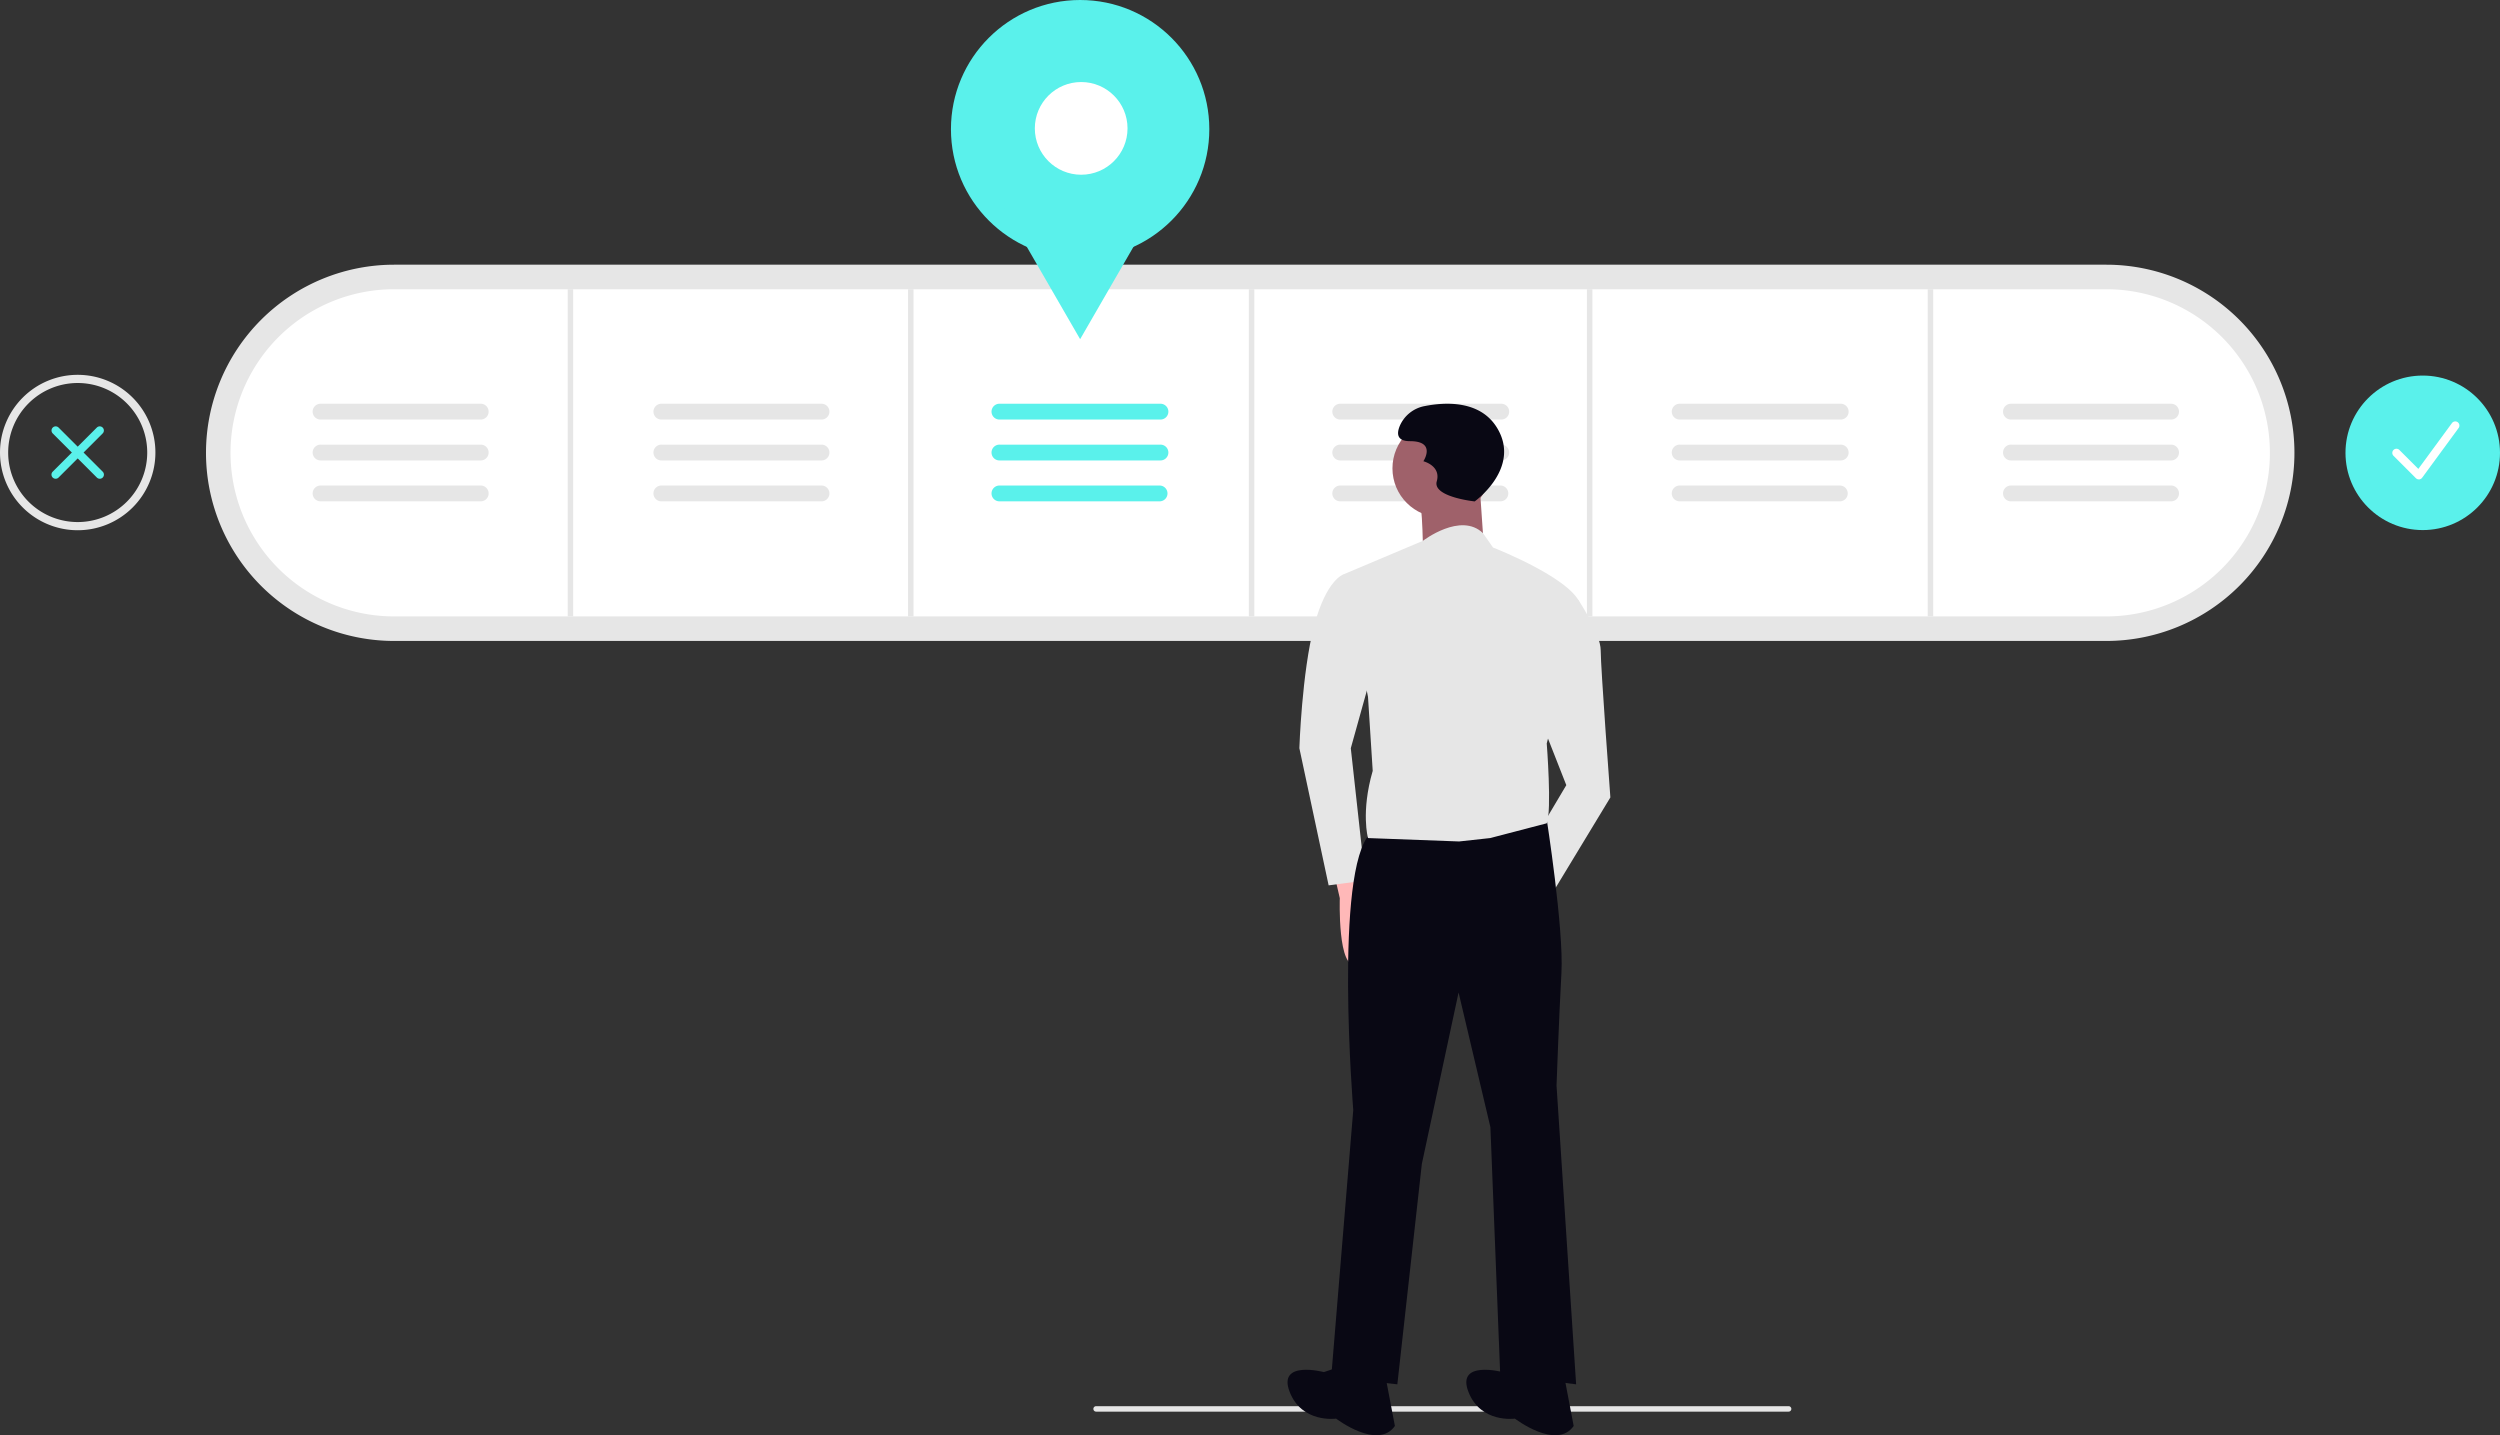 <svg xmlns="http://www.w3.org/2000/svg" width="916.951" height="526.412" viewBox="0 0 916.951 526.412" xmlns:xlink="http://www.w3.org/1999/xlink" role="img" artist="Katerina Limpitsouni" source="https://undraw.co/">
  <rect x="0" y="0" width="916.951" height="526.412" fill="#333333" stroke="none"/>
  <g id="Group_75" data-name="Group 75" transform="translate(-501.443 -281.12)">
    <path id="Path_1167-5157" data-name="Path 1167" d="M285.72,426.207a69,69,0,0,1,0-138h628a69,69,0,1,1,0,138Z" transform="translate(360.278 90)" fill="#e6e6e6"/>
    <path id="Path_1168-5158" data-name="Path 1168" d="M285.72,297.207a60,60,0,0,0,0,120h628a60,60,0,1,0,0-120Z" transform="translate(360.278 90)" fill="#fff"/>
    <rect id="Rectangle_349" data-name="Rectangle 349" width="2" height="120" transform="translate(709.665 387.207)" fill="#e6e6e6"/>
    <rect id="Rectangle_350" data-name="Rectangle 350" width="2" height="120" transform="translate(834.498 387.207)" fill="#e6e6e6"/>
    <rect id="Rectangle_351" data-name="Rectangle 351" width="2" height="120" transform="translate(959.498 387.207)" fill="#e6e6e6"/>
    <rect id="Rectangle_352" data-name="Rectangle 352" width="2" height="120" transform="translate(1083.498 387.207)" fill="#e6e6e6"/>
    <rect id="Rectangle_353" data-name="Rectangle 353" width="2" height="120" transform="translate(1208.498 387.207)" fill="#e6e6e6"/>
    <path id="Path_1169-5159" data-name="Path 1169" d="M383.9,339.207a2.9,2.9,0,1,0,0,5.791h58.74a2.9,2.9,0,0,0,.011-5.791Z" transform="translate(360.278 90)" fill="#e6e6e6"/>
    <path id="Path_1170-5160" data-name="Path 1170" d="M383.9,354.207a2.9,2.9,0,1,0,0,5.791h58.74a2.9,2.9,0,0,0,.011-5.791Z" transform="translate(360.278 90)" fill="#e6e6e6"/>
    <path id="Path_1171-5161" data-name="Path 1171" d="M383.9,369.207a2.9,2.9,0,1,0,0,5.791h58.74a2.9,2.9,0,0,0,.011-5.791Z" transform="translate(360.278 90)" fill="#e6e6e6"/>
    <path id="Path_1172-5162" data-name="Path 1172" d="M507.9,339.207a2.9,2.9,0,1,0,0,5.791h58.74a2.9,2.9,0,1,0,0-5.791Z" transform="translate(360.278 90)" fill="#5af1eb"/>
    <path id="Path_1173-5163" data-name="Path 1173" d="M507.9,354.207a2.9,2.9,0,1,0,0,5.791h58.74a2.9,2.9,0,1,0,0-5.791Z" transform="translate(360.278 90)" fill="#5af1eb"/>
    <path id="Path_1174-5164" data-name="Path 1174" d="M507.9,369.207a2.9,2.9,0,1,0,0,5.791h58.74a2.9,2.9,0,0,0,0-5.791Z" transform="translate(360.278 90)" fill="#5af1eb"/>
    <path id="Path_1175-5165" data-name="Path 1175" d="M632.9,339.207a2.9,2.9,0,1,0,0,5.791h58.74a2.9,2.9,0,1,0,0-5.791Z" transform="translate(360.278 90)" fill="#e6e6e6"/>
    <path id="Path_1176-5166" data-name="Path 1176" d="M632.9,354.207a2.9,2.9,0,1,0,0,5.791h58.74a2.9,2.9,0,1,0,0-5.791Z" transform="translate(360.278 90)" fill="#e6e6e6"/>
    <path id="Path_1177-5167" data-name="Path 1177" d="M632.9,369.207a2.9,2.9,0,1,0,0,5.791h58.74a2.9,2.9,0,0,0,0-5.791Z" transform="translate(360.278 90)" fill="#e6e6e6"/>
    <path id="Path_1178-5168" data-name="Path 1178" d="M757.4,339.207a2.9,2.9,0,1,0,0,5.791h58.74a2.9,2.9,0,1,0,0-5.791Z" transform="translate(360.278 90)" fill="#e6e6e6"/>
    <path id="Path_1179-5169" data-name="Path 1179" d="M757.4,354.207a2.9,2.9,0,1,0,0,5.791h58.74a2.9,2.9,0,1,0,0-5.791Z" transform="translate(360.278 90)" fill="#e6e6e6"/>
    <path id="Path_1180-5170" data-name="Path 1180" d="M757.4,369.207a2.9,2.9,0,1,0,0,5.791h58.74a2.9,2.9,0,0,0,0-5.791Z" transform="translate(360.278 90)" fill="#e6e6e6"/>
    <path id="Path_1181-5171" data-name="Path 1181" d="M878.9,339.207a2.9,2.9,0,1,0,0,5.791h58.74a2.9,2.9,0,0,0,0-5.791Z" transform="translate(360.278 90)" fill="#e6e6e6"/>
    <path id="Path_1182-5172" data-name="Path 1182" d="M878.9,354.207a2.9,2.9,0,1,0,0,5.791h58.74a2.9,2.9,0,0,0,0-5.791Z" transform="translate(360.278 90)" fill="#e6e6e6"/>
    <path id="Path_1183-5173" data-name="Path 1183" d="M878.9,369.207a2.9,2.9,0,1,0,0,5.791h58.74a2.9,2.9,0,0,0,0-5.791Z" transform="translate(360.278 90)" fill="#e6e6e6"/>
    <path id="Path_1184-5174" data-name="Path 1184" d="M258.9,339.207a2.9,2.9,0,1,0,0,5.791h58.74a2.9,2.9,0,0,0,.011-5.791Z" transform="translate(360.278 90)" fill="#e6e6e6"/>
    <path id="Path_1185-5175" data-name="Path 1185" d="M258.9,354.207a2.9,2.9,0,1,0,0,5.791h58.74a2.9,2.9,0,0,0,.011-5.791Z" transform="translate(360.278 90)" fill="#e6e6e6"/>
    <path id="Path_1186-5176" data-name="Path 1186" d="M258.9,369.207a2.9,2.9,0,1,0,0,5.791h58.74a2.9,2.9,0,0,0,.011-5.791Z" transform="translate(360.278 90)" fill="#e6e6e6"/>
    <circle id="Ellipse_218" data-name="Ellipse 218" cx="47.382" cy="47.382" r="47.382" transform="translate(850.233 281.12)" fill="#5af1eb"/>
    <path id="Path_1187-5177" data-name="Path 1187" d="M396.173,124.408,381.357,98.747,366.542,73.086H425.8L410.988,98.747Z" transform="translate(501.442 281.12)" fill="#5af1eb"/>
    <circle id="Ellipse_220" data-name="Ellipse 220" cx="28.335" cy="28.335" r="28.335" transform="translate(1361.722 418.871)" fill="#5af1eb"/>
    <circle id="Ellipse_219" data-name="Ellipse 219" cx="17" cy="17" r="17" transform="translate(880.998 311.207)" fill="#fff"/>
    <path id="Path_1188-5178" data-name="Path 1188" d="M1028.333,366.95a1.519,1.519,0,0,1-1.074-.445l-8.2-8.2a1.519,1.519,0,0,1,2.149-2.148l6.952,6.952,12.323-16.8a1.52,1.52,0,0,1,2.451,1.8l-13.37,18.232a1.521,1.521,0,0,1-1.109.617C1028.41,366.949,1028.371,366.95,1028.333,366.95Z" transform="translate(360.278 90)" fill="#fff"/>
    <path id="Path_1189-5179" data-name="Path 1189" d="M161.568,366.718a1.519,1.519,0,0,1-1.074-2.594l16.194-16.193a1.519,1.519,0,0,1,2.148,2.148l-16.194,16.193a1.514,1.514,0,0,1-1.074.445Z" transform="translate(360.278 90)" fill="#5af1eb"/>
    <path id="Path_1190-5180" data-name="Path 1190" d="M177.761,366.718a1.514,1.514,0,0,1-1.074-.445L160.494,350.08a1.519,1.519,0,0,1,2.148-2.148l16.193,16.193a1.519,1.519,0,0,1-1.074,2.594Z" transform="translate(360.278 90)" fill="#5af1eb"/>
    <path id="Path_1202-5181" data-name="Path 1202" d="M797.193,708.88h-254a1,1,0,0,1,0-2h254a1,1,0,0,1,0,2Z" transform="translate(360.278 90)" fill="#e6e6e6"/>
    <path id="Path_1203-5182" data-name="Path 1203" d="M169.665,385.6a28.5,28.5,0,1,1,28.5-28.5A28.5,28.5,0,0,1,169.665,385.6Zm0-54a25.5,25.5,0,1,0,25.5,25.5A25.5,25.5,0,0,0,169.665,331.6Z" transform="translate(360.278 90)" fill="#e6e6e6"/>
    <g id="Group_74" data-name="Group 74" transform="translate(973.686 429.206)">
      <path id="Path_1145-5183" data-name="Path 1145" d="M285.528,516.911l2.695,11.678s-.9,26.949,6.288,24.254,5.39-26.05,5.39-26.05l-6.288-11.678Z" transform="translate(-269.055 -347.24)" fill="#ffb8b8"/>
      <ellipse id="Ellipse_216" data-name="Ellipse 216" cx="17.966" cy="17.966" rx="17.966" ry="17.966" transform="translate(38.481 5.733)" fill="#9f616a"/>
      <path id="Path_1146-5184" data-name="Path 1146" d="M262.3,360.114l1.8,26.05-22.457,2.695s0-21.559-1.8-24.254S262.3,360.114,262.3,360.114Z" transform="translate(-191.932 -331.475)" fill="#9f616a"/>
      <path id="Path_1148-5185" data-name="Path 1148" d="M311.179,398.8l-19.762-.916s-6.29,1.791-10.8,18.855-5.429,44.91-5.429,44.91l10.736,50.314,13.476-1.785-5.347-48.512,9.011-32.331Z" transform="translate(-270.85 -335.316)" fill="#e6e6e6"/>
      <path id="Path_1149-5186" data-name="Path 1149" d="M197.338,404.954,207.078,408s8.212,12.244,8.206,18.532,3.546,53.9,3.546,53.9l-23.389,38.606-7.17-18.87,14.394-24.241L191.014,446.27Z" transform="translate(-100.421 -336.036)" fill="#e6e6e6"/>
      <path id="Path_1150-5187" data-name="Path 1150" d="M216.623,502.971l64.584-5.682s6.381,40.716,5.482,56.885-1.8,41.321-1.8,41.321l7.186,109.591-27.847-3.593-3.593-90.727L248.961,561.36l-13.474,62.88L226.5,705.086l-24.254-2.695,8.085-97.914S203.148,516.445,216.623,502.971Z" transform="translate(-186.226 -345.427)" fill="#090814"/>
      <path id="Path_1151-5188" data-name="Path 1151" d="M297.664,720.614l-8.085,2.695S272.512,718.818,277,730.5s17.068,9.881,17.068,9.881,15.271,11.678,21.559,2.695l-3.593-18.864Z" transform="translate(-276.25 -368.142)" fill="#090814"/>
      <path id="Path_1152-5189" data-name="Path 1152" d="M224.664,720.614l-8.085,2.695S199.512,718.818,204,730.5s17.068,9.881,17.068,9.881,15.271,11.678,21.559,2.695l-3.593-18.864Z" transform="translate(-137.675 -368.142)" fill="#090814"/>
      <path id="Path_1147-5190" data-name="Path 1147" d="M200.2,395.842l29.1-12.293s13.905-10.71,22.049-2.776l3.655,5.236s32.327,12.6,32.319,22.486L274.708,457.89s1.929,24.7,0,29.273l-20.744,5.415-11.395,1.246-33.422-1.246s-2.661-9.481,1.731-24.647l-1.731-27.165Z" transform="translate(-179.637 -333.279)" fill="#e6e6e6"/>
      <path id="Path_1153-5191" data-name="Path 1153" d="M256.664,364.169s17.188-12.277,8.185-27.01c-6.246-10.221-19.189-9.412-26.531-7.958a12.4,12.4,0,0,0-9.074,7.139c-1.228,2.865-1.228,5.729,3.683,5.729,9.822,0,4.911,7.366,4.911,7.366s6.548,1.637,4.911,7.366S256.664,364.169,256.664,364.169Z" transform="translate(-188.017 -328.344)" fill="#090814"/>
    </g>
  </g>
</svg>